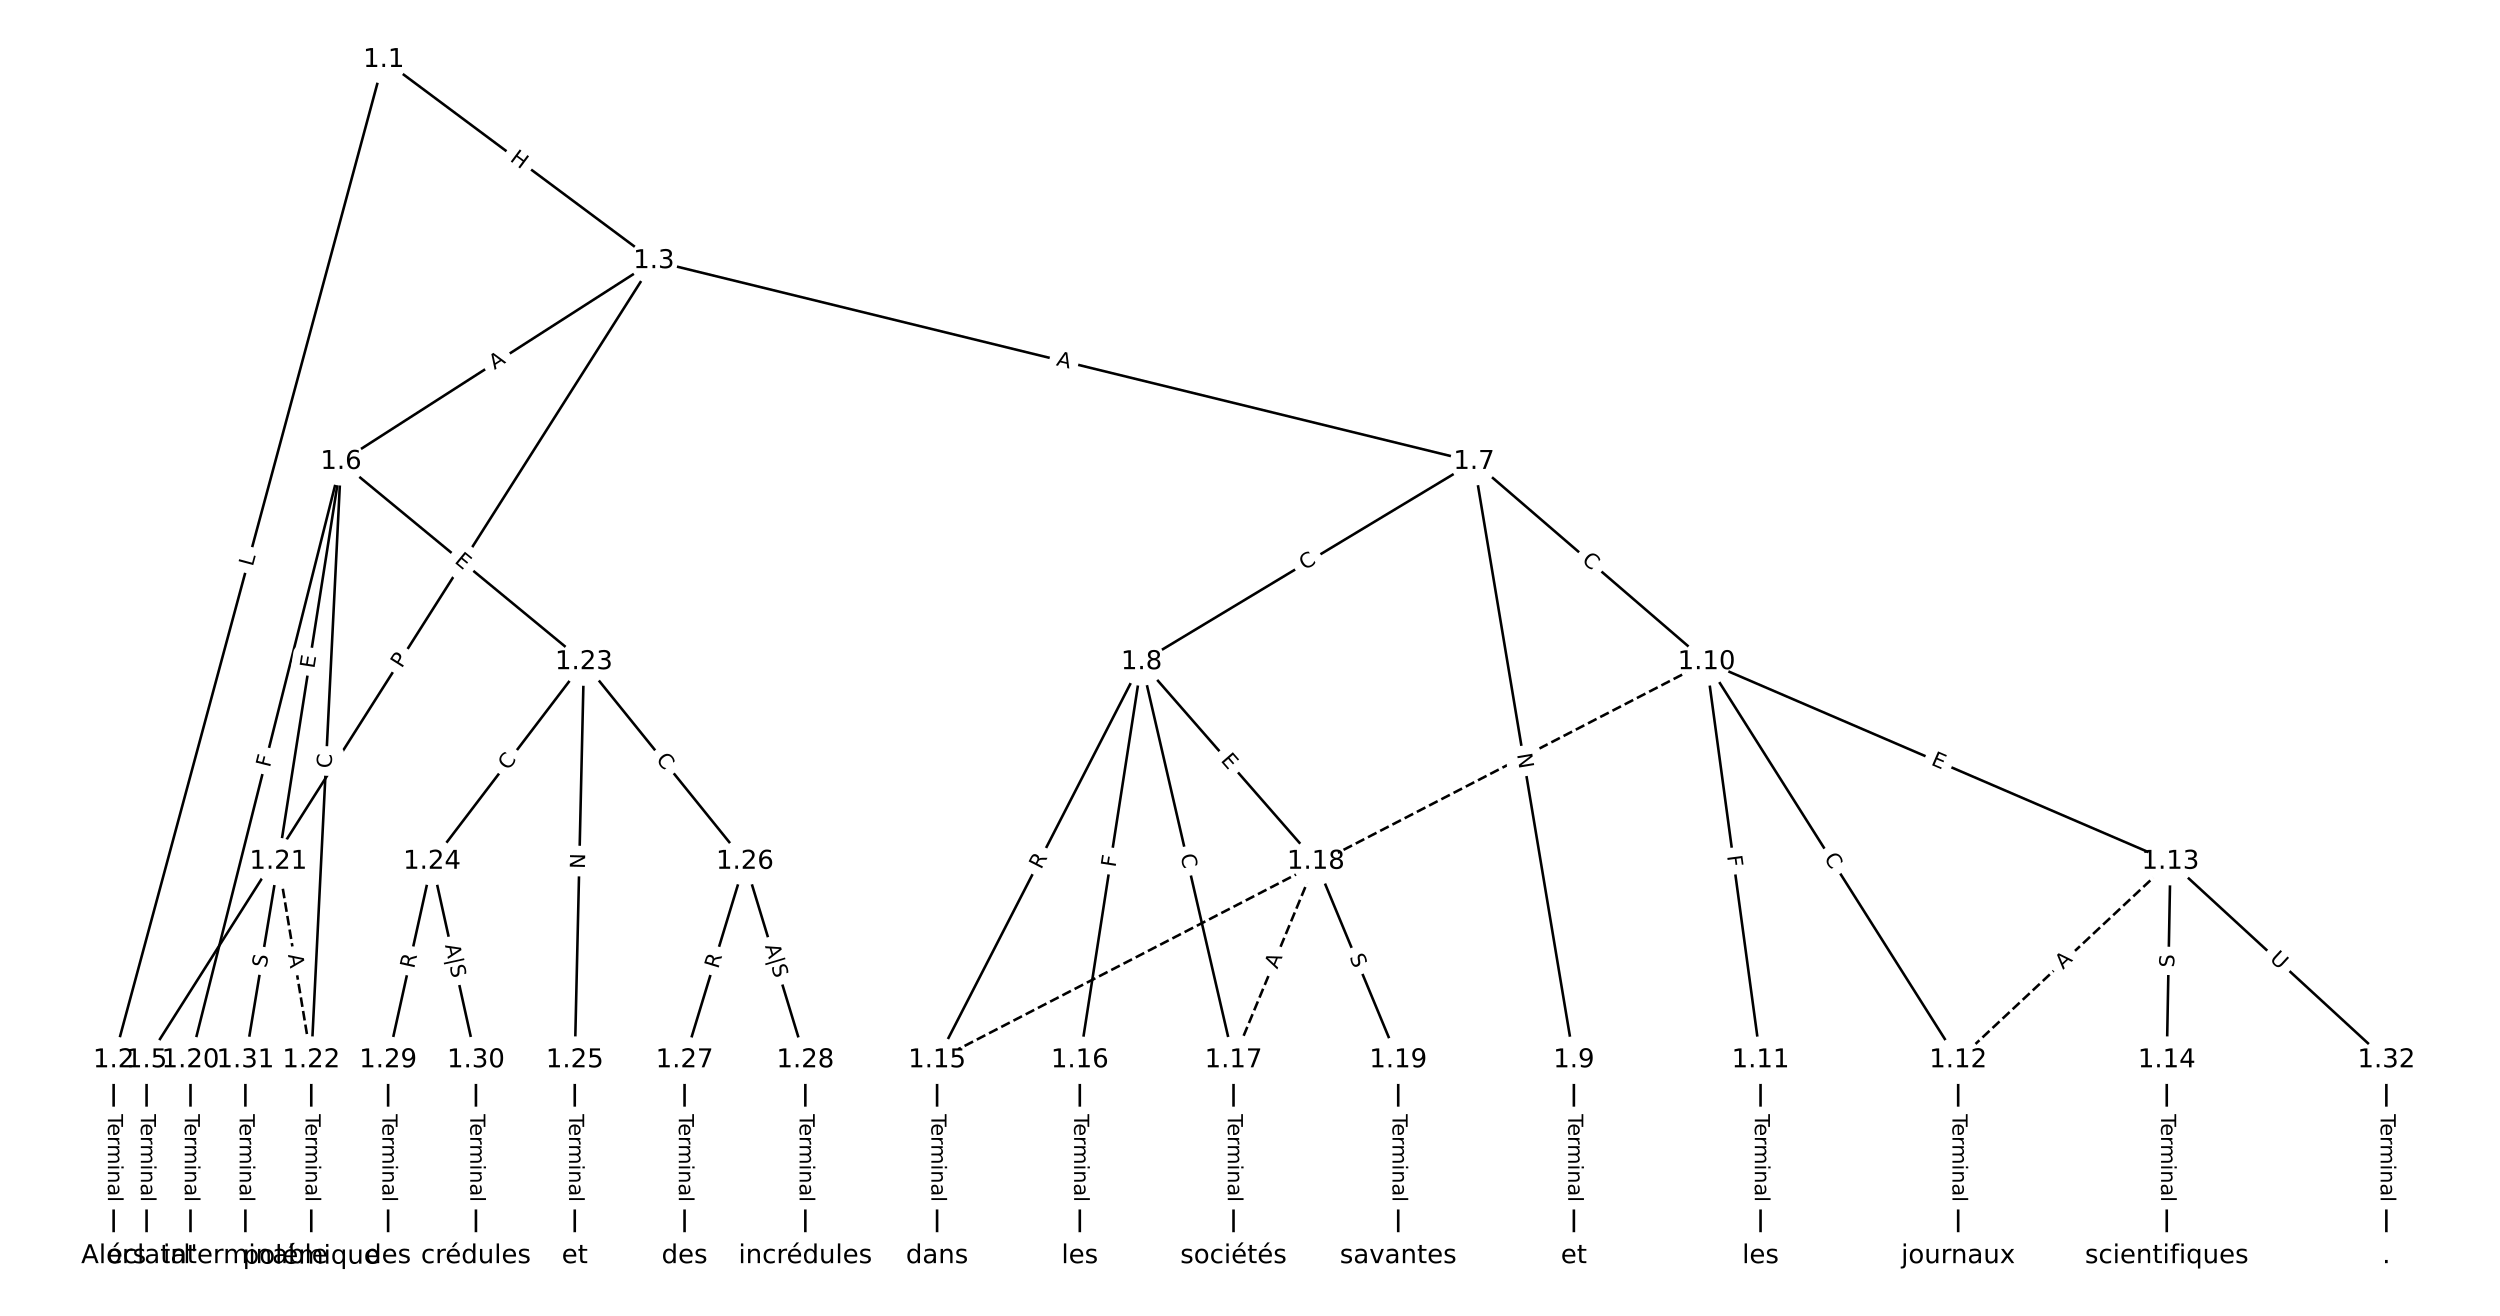 <?xml version="1.0" encoding="UTF-8"?>
<!DOCTYPE svg  PUBLIC '-//W3C//DTD SVG 1.1//EN'  'http://www.w3.org/Graphics/SVG/1.1/DTD/svg11.dtd'>
<svg width="962.67pt" height="506.67pt" version="1.1" viewBox="0 0 962.67 506.67" xmlns="http://www.w3.org/2000/svg" xmlns:xlink="http://www.w3.org/1999/xlink">
<defs>
<style type="text/css">*{stroke-linecap:butt;stroke-linejoin:round;}</style>
</defs>
<path d="m0 506.67h962.67v-506.67h-962.67z" fill="#fff"/>
<g fill="none" stroke="#000">
<path d="m147.77 23.03-104.01 385.2" clip-path="url(#a)"/>
<path d="m147.77 23.03 104.01 77.467" clip-path="url(#a)"/>
<path d="m43.758 408.23v75.404" clip-path="url(#a)"/>
<path d="m251.78 100.5-195.34 307.73" clip-path="url(#a)"/>
<path d="m251.78 100.5-120.47 77.311" clip-path="url(#a)"/>
<path d="m251.78 100.5 315.81 77.311" clip-path="url(#a)"/>
<path d="m56.441 408.23v75.404" clip-path="url(#a)"/>
<path d="m131.31 177.81-57.956 230.42" clip-path="url(#a)"/>
<path d="m131.31 177.81-24.134 153.97" clip-path="url(#a)"/>
<path d="m131.31 177.81-11.45 230.42" clip-path="url(#a)"/>
<path d="m131.31 177.81 93.54 77.116" clip-path="url(#a)"/>
<path d="m567.59 177.81-128.01 77.116" clip-path="url(#a)"/>
<path d="m567.59 177.81 38.461 230.42" clip-path="url(#a)"/>
<path d="m567.59 177.81 89.547 77.116" clip-path="url(#a)"/>
<path d="m439.58 254.92-78.742 153.31" clip-path="url(#a)"/>
<path d="m439.58 254.92-23.781 153.31" clip-path="url(#a)"/>
<path d="m439.58 254.92 35.408 153.31" clip-path="url(#a)"/>
<path d="m439.58 254.92 67.116 76.854" clip-path="url(#a)"/>
<path d="m606.05 408.23v75.404" clip-path="url(#a)"/>
<path d="m657.14 254.92 20.787 153.31" clip-path="url(#a)"/>
<path d="m657.14 254.92 96.887 153.31" clip-path="url(#a)"/>
<path d="m657.14 254.92 178.62 76.854" clip-path="url(#a)"/>
<path d="m657.14 254.92-296.3 153.31" clip-path="url(#a)" stroke-dasharray="3.7,1.6"/>
<path d="m677.93 408.23v75.404" clip-path="url(#a)"/>
<path d="m754.03 408.23v75.404" clip-path="url(#a)"/>
<path d="m835.76 331.78-81.737 76.453" clip-path="url(#a)" stroke-dasharray="3.7,1.6"/>
<path d="m835.76 331.78-1.409 76.453" clip-path="url(#a)"/>
<path d="m835.76 331.78 83.146 76.453" clip-path="url(#a)"/>
<path d="m834.35 408.23v75.404" clip-path="url(#a)"/>
<path d="m360.84 408.23v75.404" clip-path="url(#a)"/>
<path d="m415.8 408.23v75.404" clip-path="url(#a)"/>
<path d="m474.99 408.23v75.404" clip-path="url(#a)"/>
<path d="m506.7 331.78-31.708 76.453" clip-path="url(#a)" stroke-dasharray="3.7,1.6"/>
<path d="m506.7 331.78 31.708 76.453" clip-path="url(#a)"/>
<path d="m538.41 408.23v75.404" clip-path="url(#a)"/>
<path d="m73.352 408.23v75.404" clip-path="url(#a)"/>
<path d="m107.17 331.78 12.683 76.453" clip-path="url(#a)" stroke-dasharray="3.7,1.6"/>
<path d="m107.17 331.78-12.683 76.453" clip-path="url(#a)"/>
<path d="m119.86 408.23v75.404" clip-path="url(#a)"/>
<path d="m224.85 254.92-58.484 76.854" clip-path="url(#a)"/>
<path d="m224.85 254.92-3.523 153.31" clip-path="url(#a)"/>
<path d="m224.85 254.92 62.008 76.854" clip-path="url(#a)"/>
<path d="m166.36 331.78-16.911 76.453" clip-path="url(#a)"/>
<path d="m166.36 331.78 16.911 76.453" clip-path="url(#a)"/>
<path d="m221.32 408.23v75.404" clip-path="url(#a)"/>
<path d="m286.86 331.78-23.253 76.453" clip-path="url(#a)"/>
<path d="m286.86 331.78 23.253 76.453" clip-path="url(#a)"/>
<path d="m263.6 408.23v75.404" clip-path="url(#a)"/>
<path d="m310.11 408.23v75.404" clip-path="url(#a)"/>
<path d="m149.45 408.23v75.404" clip-path="url(#a)"/>
<path d="m183.27 408.23v75.404" clip-path="url(#a)"/>
<path d="m94.491 408.23v75.404" clip-path="url(#a)"/>
<path d="m918.91 408.23v75.404" clip-path="url(#a)"/>
</g>
<path d="m101.24 219.42 1.162-4.303q0.626-2.317-1.691-2.943l-7.475-2.018q-2.317-0.626-2.943 1.691l-1.162 4.303q-0.626 2.317 1.691 2.943l7.475 2.018q2.317 0.626 2.943-1.691z" clip-path="url(#a)" fill="#fff" stroke="#fff"/>
<g clip-path="url(#a)">
<g transform="translate(97.313 218.36) rotate(-74.889) scale(.08 -.08)">
<defs>
<path id="ao" d="m9.812 72.906h9.859v-64.609h35.5v-8.297h-45.359z"/>
</defs>
<use xlink:href="#ao"/>
</g>
</g>
<path d="m193.62 64.996 4.825 3.594q1.925 1.434 3.358-0.491l4.625-6.21q1.434-1.925-0.491-3.358l-4.825-3.594q-1.925-1.434-3.358 0.491l-4.625 6.21q-1.434 1.925 0.491 3.358z" clip-path="url(#a)" fill="#fff" stroke="#fff"/>
<g clip-path="url(#a)">
<g transform="translate(196.04 61.737) rotate(36.678) scale(.08 -.08)">
<defs>
<path id="ap" d="m9.812 72.906h9.859v-29.891h35.844v29.891h9.859v-72.906h-9.859v34.719h-35.844v-34.719h-9.859z"/>
</defs>
<use xlink:href="#ap"/>
</g>
</g>
<path d="m37.486 429.03v33.808q0 2.4 2.4 2.4h7.742q2.4 0 2.4-2.4v-33.808q0-2.4-2.4-2.4h-7.742q-2.4 0-2.4 2.4z" clip-path="url(#a)" fill="#fff" stroke="#fff"/>
<g clip-path="url(#a)">
<g transform="translate(41.55 429.03) rotate(90) scale(.08 -.08)">
<defs>
<path id="l" d="m-0.297 72.906h61.672v-8.312h-25.875v-64.594h-9.906v64.594h-25.891z"/>
<path id="d" d="m56.203 29.594v-4.391h-41.312q0.594-9.281 5.594-14.141t13.938-4.859q5.172 0 10.031 1.266t9.656 3.812v-8.5q-4.844-2.047-9.922-3.125t-10.297-1.078q-13.094 0-20.734 7.609-7.641 7.625-7.641 20.625 0 13.422 7.25 21.297 7.25 7.891 19.562 7.891 11.031 0 17.453-7.109 6.422-7.094 6.422-19.297zm-8.984 2.641q-0.094 7.359-4.125 11.75-4.031 4.406-10.672 4.406-7.516 0-12.031-4.25t-5.203-11.969z"/>
<path id="j" d="m41.109 46.297q-1.516 0.875-3.297 1.281-1.781 0.422-3.922 0.422-7.625 0-11.703-4.953t-4.078-14.234v-28.812h-9.031v54.688h9.031v-8.5q2.844 4.984 7.375 7.391 4.547 2.422 11.047 2.422 0.922 0 2.047-0.125 1.125-0.109 2.484-0.359z"/>
<path id="k" d="m52 44.188q3.375 6.062 8.062 8.938t11.031 2.875q8.547 0 13.188-5.984 4.641-5.969 4.641-17v-33.016h-9.031v32.719q0 7.859-2.797 11.656-2.781 3.812-8.484 3.812-6.984 0-11.047-4.641-4.047-4.625-4.047-12.641v-30.906h-9.031v32.719q0 7.906-2.781 11.688t-8.594 3.781q-6.891 0-10.953-4.656-4.047-4.656-4.047-12.625v-30.906h-9.031v54.688h9.031v-8.5q3.078 5.031 7.375 7.422t10.203 2.391q5.969 0 10.141-3.031 4.172-3.016 6.172-8.781z"/>
<path id="g" d="m9.422 54.688h8.984v-54.688h-8.984zm0 21.297h8.984v-11.391h-8.984z"/>
<path id="i" d="m54.891 33.016v-33.016h-8.984v32.719q0 7.766-3.031 11.609-3.031 3.859-9.078 3.859-7.281 0-11.484-4.641-4.203-4.625-4.203-12.641v-30.906h-9.031v54.688h9.031v-8.5q3.234 4.938 7.594 7.375 4.375 2.438 10.094 2.438 9.422 0 14.25-5.828 4.844-5.828 4.844-17.156z"/>
<path id="h" d="m34.281 27.484q-10.891 0-15.094-2.484t-4.203-8.5q0-4.781 3.156-7.594 3.156-2.797 8.562-2.797 7.484 0 12 5.297t4.516 14.078v2zm17.922 3.719v-31.203h-8.984v8.297q-3.078-4.969-7.672-7.344t-11.234-2.375q-8.391 0-13.359 4.719-4.953 4.719-4.953 12.625 0 9.219 6.172 13.906 6.188 4.688 18.438 4.688h12.609v0.891q0 6.203-4.078 9.594t-11.453 3.391q-4.688 0-9.141-1.125-4.438-1.125-8.531-3.375v8.312q4.922 1.906 9.562 2.844 4.641 0.953 9.031 0.953 11.875 0 17.734-6.156 5.859-6.141 5.859-18.641z"/>
<path id="f" d="m9.422 75.984h8.984v-75.984h-8.984z"/>
</defs>
<use xlink:href="#l"/>
<use x="44.084" xlink:href="#d"/>
<use x="105.607" xlink:href="#j"/>
<use x="144.971" xlink:href="#k"/>
<use x="242.383" xlink:href="#g"/>
<use x="270.166" xlink:href="#i"/>
<use x="333.545" xlink:href="#h"/>
<use x="394.824" xlink:href="#f"/>
</g>
</g>
<path d="m158.11 259.76 2.585-4.073q1.286-2.026-0.74-3.312l-6.537-4.149q-2.026-1.286-3.312 0.74l-2.585 4.073q-1.286 2.026 0.74 3.312l6.537 4.149q2.026 1.286 3.312-0.74z" clip-path="url(#a)" fill="#fff" stroke="#fff"/>
<g clip-path="url(#a)">
<g transform="translate(154.68 257.58) rotate(-57.594) scale(.08 -.08)">
<defs>
<path id="an" d="m19.672 64.797v-27.391h12.406q6.891 0 10.641 3.562 3.766 3.562 3.766 10.156 0 6.547-3.766 10.109-3.75 3.562-10.641 3.562zm-9.859 8.109h22.266q12.266 0 18.531-5.547 6.281-5.547 6.281-16.234 0-10.797-6.281-16.312-6.266-5.516-18.531-5.516h-12.406v-29.297h-9.859z"/>
</defs>
<use xlink:href="#an"/>
</g>
</g>
<path d="m192.63 145.91 4.606-2.956q2.02-1.296 0.724-3.316l-4.182-6.516q-1.296-2.02-3.316-0.724l-4.606 2.956q-2.02 1.296-0.724 3.316l4.182 6.516q1.296 2.02 3.316 0.724z" clip-path="url(#a)" fill="#fff" stroke="#fff"/>
<g clip-path="url(#a)">
<g transform="translate(190.43 142.49) rotate(-32.69) scale(.08 -.08)">
<defs>
<path id="o" d="m34.188 63.188-13.391-36.281h26.812zm-5.578 9.719h11.188l27.781-72.906h-10.25l-6.641 18.703h-32.859l-6.641-18.703h-10.406z"/>
</defs>
<use xlink:href="#o"/>
</g>
</g>
<path d="m405.54 144.59 5.316 1.301q2.331 0.571 2.902-1.76l1.841-7.52q0.571-2.331-1.76-2.902l-5.316-1.301q-2.331-0.571-2.902 1.76l-1.841 7.52q-0.571 2.331 1.76 2.902z" clip-path="url(#a)" fill="#fff" stroke="#fff"/>
<g clip-path="url(#a)">
<g transform="translate(406.5 140.65) rotate(13.756) scale(.08 -.08)">
<use xlink:href="#o"/>
</g>
</g>
<path d="m50.17 429.03v33.808q0 2.4 2.4 2.4h7.742q2.4 0 2.4-2.4v-33.808q0-2.4-2.4-2.4h-7.742q-2.4 0-2.4 2.4z" clip-path="url(#a)" fill="#fff" stroke="#fff"/>
<g clip-path="url(#a)">
<g transform="translate(54.233 429.03) rotate(90) scale(.08 -.08)">
<use xlink:href="#l"/>
<use x="44.084" xlink:href="#d"/>
<use x="105.607" xlink:href="#j"/>
<use x="144.971" xlink:href="#k"/>
<use x="242.383" xlink:href="#g"/>
<use x="270.166" xlink:href="#i"/>
<use x="333.545" xlink:href="#h"/>
<use x="394.824" xlink:href="#f"/>
</g>
</g>
<path d="m107.85 296.78 1.122-4.462q0.585-2.328-1.742-2.913l-7.509-1.889q-2.328-0.585-2.913 1.742l-1.122 4.462q-0.585 2.328 1.742 2.913l7.509 1.889q2.328 0.585 2.913-1.742z" clip-path="url(#a)" fill="#fff" stroke="#fff"/>
<g clip-path="url(#a)">
<g transform="translate(103.91 295.79) rotate(-75.882) scale(.08 -.08)">
<defs>
<path id="aa" d="m9.812 72.906h41.891v-8.312h-32.031v-21.484h28.906v-8.297h-28.906v-34.812h-9.859z"/>
</defs>
<use xlink:href="#aa"/>
</g>
</g>
<path d="m125.05 258.26 0.783-4.994q0.372-2.371-1.999-2.743l-7.649-1.199q-2.371-0.372-2.743 1.999l-0.783 4.994q-0.372 2.371 1.999 2.743l7.649 1.199q2.371 0.372 2.743-1.999z" clip-path="url(#a)" fill="#fff" stroke="#fff"/>
<g clip-path="url(#a)">
<g transform="translate(121.03 257.63) rotate(-81.092) scale(.08 -.08)">
<defs>
<path id="y" d="m9.812 72.906h46.094v-8.312h-36.234v-21.578h34.719v-8.297h-34.719v-26.422h37.109v-8.297h-46.969z"/>
</defs>
<use xlink:href="#y"/>
</g>
</g>
<path d="m131.71 296.12 0.277-5.579q0.119-2.397-2.278-2.516l-7.733-0.384q-2.397-0.119-2.516 2.278l-0.277 5.579q-0.119 2.397 2.278 2.516l7.733 0.384q2.397 0.119 2.516-2.278z" clip-path="url(#a)" fill="#fff" stroke="#fff"/>
<g clip-path="url(#a)">
<g transform="translate(127.65 295.92) rotate(-87.155) scale(.08 -.08)">
<defs>
<path id="p" d="m64.406 67.281v-10.391q-4.984 4.641-10.625 6.922-5.641 2.297-11.984 2.297-12.5 0-19.141-7.641t-6.641-22.094q0-14.406 6.641-22.047t19.141-7.641q6.344 0 11.984 2.297t10.625 6.938v-10.312q-5.172-3.516-10.969-5.281-5.781-1.75-12.219-1.75-16.562 0-26.094 10.125-9.516 10.141-9.516 27.672 0 17.578 9.516 27.703 9.531 10.141 26.094 10.141 6.531 0 12.312-1.734 5.797-1.734 10.875-5.203z"/>
</defs>
<use xlink:href="#p"/>
</g>
</g>
<path d="m172.14 219.6 3.9 3.216q1.852 1.527 3.378-0.325l4.925-5.974q1.527-1.852-0.325-3.378l-3.9-3.216q-1.852-1.527-3.378 0.325l-4.925 5.974q-1.527 1.852 0.325 3.378z" clip-path="url(#a)" fill="#fff" stroke="#fff"/>
<g clip-path="url(#a)">
<g transform="translate(174.72 216.46) rotate(39.503) scale(.08 -.08)">
<use xlink:href="#y"/>
</g>
</g>
<path d="m504.43 223.18 4.785-2.883q2.056-1.238 0.817-3.294l-3.995-6.632q-1.238-2.056-3.294-0.817l-4.785 2.883q-2.056 1.238-0.817 3.294l3.995 6.632q1.238 2.056 3.294 0.817z" clip-path="url(#a)" fill="#fff" stroke="#fff"/>
<g clip-path="url(#a)">
<g transform="translate(502.33 219.7) rotate(-31.066) scale(.08 -.08)">
<use xlink:href="#p"/>
</g>
</g>
<path d="m580.14 291.1 0.985 5.903q0.395 2.367 2.762 1.972l7.637-1.275q2.367-0.395 1.972-2.762l-0.985-5.903q-0.395-2.367-2.762-1.972l-7.637 1.275q-2.367 0.395-1.972 2.762z" clip-path="url(#a)" fill="#fff" stroke="#fff"/>
<g clip-path="url(#a)">
<g transform="translate(584.15 290.43) rotate(80.524) scale(.08 -.08)">
<defs>
<path id="ah" d="m9.812 72.906h13.281l32.328-60.984v60.984h9.562v-72.906h-13.281l-32.312 60.984v-60.984h-9.578z"/>
</defs>
<use xlink:href="#ah"/>
</g>
</g>
<path d="m606.16 219.3 4.233 3.645q1.819 1.566 3.385-0.252l5.052-5.867q1.566-1.819-0.252-3.385l-4.233-3.645q-1.819-1.566-3.385 0.252l-5.052 5.867q-1.566 1.819 0.252 3.385z" clip-path="url(#a)" fill="#fff" stroke="#fff"/>
<g clip-path="url(#a)">
<g transform="translate(608.81 216.22) rotate(40.734) scale(.08 -.08)">
<use xlink:href="#p"/>
</g>
</g>
<path d="m404.52 336.92 2.54-4.945q1.097-2.135-1.038-3.231l-6.887-3.537q-2.135-1.097-3.231 1.038l-2.54 4.945q-1.097 2.135 1.038 3.231l6.887 3.537q2.135 1.097 3.231-1.038z" clip-path="url(#a)" fill="#fff" stroke="#fff"/>
<g clip-path="url(#a)">
<g transform="translate(400.91 335.06) rotate(-62.814) scale(.08 -.08)">
<defs>
<path id="x" d="m44.391 34.188q3.172-1.078 6.172-4.594t6.031-9.672l10.016-19.922h-10.609l-9.312 18.703q-3.625 7.328-7.016 9.719t-9.25 2.391h-10.75v-30.812h-9.859v72.906h22.266q12.5 0 18.656-5.234 6.156-5.219 6.156-15.766 0-6.891-3.203-11.438-3.203-4.531-9.297-6.281zm-24.719 30.609v-25.875h12.406q7.125 0 10.766 3.297t3.641 9.688-3.641 9.641-10.766 3.25z"/>
</defs>
<use xlink:href="#x"/>
</g>
</g>
<path d="m433.54 334.81 0.705-4.547q0.368-2.372-2.004-2.74l-7.651-1.187q-2.372-0.368-2.74 2.004l-0.705 4.547q-0.368 2.372 2.004 2.74l7.651 1.187q2.372 0.368 2.74-2.004z" clip-path="url(#a)" fill="#fff" stroke="#fff"/>
<g clip-path="url(#a)">
<g transform="translate(429.52 334.19) rotate(-81.182) scale(.08 -.08)">
<use xlink:href="#aa"/>
</g>
</g>
<path d="m450.55 330.27 1.257 5.443q0.54 2.338 2.878 1.798l7.544-1.742q2.338-0.54 1.798-2.878l-1.257-5.443q-0.54-2.338-2.878-1.798l-7.544 1.742q-2.338 0.54-1.798 2.878z" clip-path="url(#a)" fill="#fff" stroke="#fff"/>
<g clip-path="url(#a)">
<g transform="translate(454.51 329.35) rotate(76.995) scale(.08 -.08)">
<use xlink:href="#p"/>
</g>
</g>
<path d="m466.76 295.57 3.325 3.808q1.579 1.808 3.386 0.229l5.832-5.093q1.808-1.579 0.229-3.386l-3.325-3.808q-1.579-1.808-3.386-0.229l-5.832 5.093q-1.808 1.579-0.229 3.386z" clip-path="url(#a)" fill="#fff" stroke="#fff"/>
<g clip-path="url(#a)">
<g transform="translate(469.82 292.9) rotate(48.87) scale(.08 -.08)">
<use xlink:href="#y"/>
</g>
</g>
<path d="m599.78 429.03v33.808q0 2.4 2.4 2.4h7.742q2.4 0 2.4-2.4v-33.808q0-2.4-2.4-2.4h-7.742q-2.4 0-2.4 2.4z" clip-path="url(#a)" fill="#fff" stroke="#fff"/>
<g clip-path="url(#a)">
<g transform="translate(603.85 429.03) rotate(90) scale(.08 -.08)">
<use xlink:href="#l"/>
<use x="44.084" xlink:href="#d"/>
<use x="105.607" xlink:href="#j"/>
<use x="144.971" xlink:href="#k"/>
<use x="242.383" xlink:href="#g"/>
<use x="270.166" xlink:href="#i"/>
<use x="333.545" xlink:href="#h"/>
<use x="394.824" xlink:href="#f"/>
</g>
</g>
<path d="m661.01 330.14 0.618 4.559q0.322 2.378 2.701 2.056l7.672-1.04q2.378-0.322 2.056-2.701l-0.618-4.559q-0.322-2.378-2.701-2.056l-7.672 1.04q-2.378 0.322-2.056 2.701z" clip-path="url(#a)" fill="#fff" stroke="#fff"/>
<g clip-path="url(#a)">
<g transform="translate(665.04 329.59) rotate(82.278) scale(.08 -.08)">
<use xlink:href="#aa"/>
</g>
</g>
<path d="m698.79 332.57 2.984 4.722q1.282 2.029 3.311 0.747l6.545-4.136q2.029-1.282 0.747-3.311l-2.984-4.722q-1.282-2.029-3.311-0.747l-6.545 4.136q-2.029 1.282-0.747 3.311z" clip-path="url(#a)" fill="#fff" stroke="#fff"/>
<g clip-path="url(#a)">
<g transform="translate(702.22 330.4) rotate(57.708) scale(.08 -.08)">
<use xlink:href="#p"/>
</g>
</g>
<path d="m741.65 298.11 4.643 1.998q2.205 0.949 3.153-1.256l3.06-7.112q0.949-2.205-1.256-3.153l-4.643-1.998q-2.205-0.949-3.153 1.256l-3.06 7.112q-0.949 2.205 1.256 3.153z" clip-path="url(#a)" fill="#fff" stroke="#fff"/>
<g clip-path="url(#a)">
<g transform="translate(743.26 294.38) rotate(23.28) scale(.08 -.08)">
<use xlink:href="#y"/>
</g>
</g>
<path d="m509.4 338.43 4.937-2.554q2.132-1.103 1.029-3.235l-3.558-6.877q-1.103-2.132-3.235-1.029l-4.937 2.554q-2.132 1.103-1.029 3.235l3.558 6.877q1.103 2.132 3.235 1.029z" clip-path="url(#a)" fill="#fff" stroke="#fff"/>
<g clip-path="url(#a)">
<g transform="translate(507.54 334.82) rotate(-27.358) scale(.08 -.08)">
<use xlink:href="#x"/>
</g>
</g>
<path d="m671.65 429.03v33.808q0 2.4 2.4 2.4h7.742q2.4 0 2.4-2.4v-33.808q0-2.4-2.4-2.4h-7.742q-2.4 0-2.4 2.4z" clip-path="url(#a)" fill="#fff" stroke="#fff"/>
<g clip-path="url(#a)">
<g transform="translate(675.72 429.03) rotate(90) scale(.08 -.08)">
<use xlink:href="#l"/>
<use x="44.084" xlink:href="#d"/>
<use x="105.607" xlink:href="#j"/>
<use x="144.971" xlink:href="#k"/>
<use x="242.383" xlink:href="#g"/>
<use x="270.166" xlink:href="#i"/>
<use x="333.545" xlink:href="#h"/>
<use x="394.824" xlink:href="#f"/>
</g>
</g>
<path d="m747.75 429.03v33.808q0 2.4 2.4 2.4h7.742q2.4 0 2.4-2.4v-33.808q0-2.4-2.4-2.4h-7.742q-2.4 0-2.4 2.4z" clip-path="url(#a)" fill="#fff" stroke="#fff"/>
<g clip-path="url(#a)">
<g transform="translate(751.82 429.03) rotate(90) scale(.08 -.08)">
<use xlink:href="#l"/>
<use x="44.084" xlink:href="#d"/>
<use x="105.607" xlink:href="#j"/>
<use x="144.971" xlink:href="#k"/>
<use x="242.383" xlink:href="#g"/>
<use x="270.166" xlink:href="#i"/>
<use x="333.545" xlink:href="#h"/>
<use x="394.824" xlink:href="#f"/>
</g>
</g>
<path d="m797.18 376.45 3.997-3.738q1.753-1.639 0.113-3.392l-5.289-5.654q-1.639-1.753-3.392-0.113l-3.997 3.738q-1.753 1.639-0.113 3.392l5.289 5.654q1.639 1.753 3.392 0.113z" clip-path="url(#a)" fill="#fff" stroke="#fff"/>
<g clip-path="url(#a)">
<g transform="translate(794.4 373.49) rotate(-43.087) scale(.08 -.08)">
<use xlink:href="#o"/>
</g>
</g>
<path d="m841.28 372.66 0.094-5.078q0.044-2.4-2.355-2.444l-7.741-0.143q-2.4-0.044-2.444 2.355l-0.094 5.078q-0.044 2.4 2.355 2.444l7.741 0.143q2.4 0.044 2.444-2.355z" clip-path="url(#a)" fill="#fff" stroke="#fff"/>
<g clip-path="url(#a)">
<g transform="translate(837.22 372.58) rotate(-88.944) scale(.08 -.08)">
<defs>
<path id="v" d="m53.516 70.516v-9.625q-5.609 2.688-10.594 4-4.984 1.328-9.625 1.328-8.047 0-12.422-3.125t-4.375-8.891q0-4.844 2.906-7.312 2.906-2.453 11.016-3.969l5.953-1.219q11.031-2.109 16.281-7.406t5.25-14.172q0-10.609-7.109-16.078-7.094-5.469-20.812-5.469-5.172 0-11.016 1.172-5.828 1.172-12.078 3.469v10.156q6-3.359 11.766-5.078 5.766-1.703 11.328-1.703 8.438 0 13.031 3.312 4.594 3.328 4.594 9.484 0 5.359-3.297 8.391t-10.812 4.547l-6.016 1.172q-11.031 2.188-15.969 6.875-4.922 4.688-4.922 13.047 0 9.672 6.812 15.234t18.766 5.562q5.141 0 10.453-0.938 5.328-0.922 10.891-2.766z"/>
</defs>
<use xlink:href="#v"/>
</g>
</g>
<path d="m870.94 372.64 4.31 3.963q1.767 1.625 3.391-0.142l5.241-5.699q1.625-1.767-0.142-3.391l-4.31-3.963q-1.767-1.625-3.391 0.142l-5.241 5.699q-1.625 1.767 0.142 3.391z" clip-path="url(#a)" fill="#fff" stroke="#fff"/>
<g clip-path="url(#a)">
<g transform="translate(873.69 369.65) rotate(42.599) scale(.08 -.08)">
<defs>
<path id="am" d="m8.688 72.906h9.922v-44.297q0-11.719 4.234-16.875 4.25-5.141 13.781-5.141 9.469 0 13.719 5.141 4.25 5.156 4.25 16.875v44.297h9.906v-45.516q0-14.25-7.062-21.531-7.047-7.281-20.812-7.281-13.828 0-20.891 7.281-7.047 7.281-7.047 21.531z"/>
</defs>
<use xlink:href="#am"/>
</g>
</g>
<path d="m828.08 429.03v33.808q0 2.4 2.4 2.4h7.742q2.4 0 2.4-2.4v-33.808q0-2.4-2.4-2.4h-7.742q-2.4 0-2.4 2.4z" clip-path="url(#a)" fill="#fff" stroke="#fff"/>
<g clip-path="url(#a)">
<g transform="translate(832.15 429.03) rotate(90) scale(.08 -.08)">
<use xlink:href="#l"/>
<use x="44.084" xlink:href="#d"/>
<use x="105.607" xlink:href="#j"/>
<use x="144.971" xlink:href="#k"/>
<use x="242.383" xlink:href="#g"/>
<use x="270.166" xlink:href="#i"/>
<use x="333.545" xlink:href="#h"/>
<use x="394.824" xlink:href="#f"/>
</g>
</g>
<path d="m354.57 429.03v33.808q0 2.4 2.4 2.4h7.742q2.4 0 2.4-2.4v-33.808q0-2.4-2.4-2.4h-7.742q-2.4 0-2.4 2.4z" clip-path="url(#a)" fill="#fff" stroke="#fff"/>
<g clip-path="url(#a)">
<g transform="translate(358.63 429.03) rotate(90) scale(.08 -.08)">
<use xlink:href="#l"/>
<use x="44.084" xlink:href="#d"/>
<use x="105.607" xlink:href="#j"/>
<use x="144.971" xlink:href="#k"/>
<use x="242.383" xlink:href="#g"/>
<use x="270.166" xlink:href="#i"/>
<use x="333.545" xlink:href="#h"/>
<use x="394.824" xlink:href="#f"/>
</g>
</g>
<path d="m409.53 429.03v33.808q0 2.4 2.4 2.4h7.742q2.4 0 2.4-2.4v-33.808q0-2.4-2.4-2.4h-7.742q-2.4 0-2.4 2.4z" clip-path="url(#a)" fill="#fff" stroke="#fff"/>
<g clip-path="url(#a)">
<g transform="translate(413.6 429.03) rotate(90) scale(.08 -.08)">
<use xlink:href="#l"/>
<use x="44.084" xlink:href="#d"/>
<use x="105.607" xlink:href="#j"/>
<use x="144.971" xlink:href="#k"/>
<use x="242.383" xlink:href="#g"/>
<use x="270.166" xlink:href="#i"/>
<use x="333.545" xlink:href="#h"/>
<use x="394.824" xlink:href="#f"/>
</g>
</g>
<path d="m468.72 429.03v33.808q0 2.4 2.4 2.4h7.742q2.4 0 2.4-2.4v-33.808q0-2.4-2.4-2.4h-7.742q-2.4 0-2.4 2.4z" clip-path="url(#a)" fill="#fff" stroke="#fff"/>
<g clip-path="url(#a)">
<g transform="translate(472.78 429.03) rotate(90) scale(.08 -.08)">
<use xlink:href="#l"/>
<use x="44.084" xlink:href="#d"/>
<use x="105.607" xlink:href="#j"/>
<use x="144.971" xlink:href="#k"/>
<use x="242.383" xlink:href="#g"/>
<use x="270.166" xlink:href="#i"/>
<use x="333.545" xlink:href="#h"/>
<use x="394.824" xlink:href="#f"/>
</g>
</g>
<path d="m495.59 374.94 2.096-5.055q0.919-2.217-1.298-3.136l-7.152-2.966q-2.217-0.919-3.136 1.298l-2.096 5.055q-0.919 2.217 1.298 3.136l7.152 2.966q2.217 0.919 3.136-1.298z" clip-path="url(#a)" fill="#fff" stroke="#fff"/>
<g clip-path="url(#a)">
<g transform="translate(491.84 373.38) rotate(-67.474) scale(.08 -.08)">
<use xlink:href="#o"/>
</g>
</g>
<path d="m515.79 370.06 1.946 4.691q0.919 2.217 3.136 1.298l7.152-2.966q2.217-0.919 1.298-3.136l-1.946-4.691q-0.919-2.217-3.136-1.298l-7.152 2.966q-2.217 0.919-1.298 3.136z" clip-path="url(#a)" fill="#fff" stroke="#fff"/>
<g clip-path="url(#a)">
<g transform="translate(519.54 368.51) rotate(67.474) scale(.08 -.08)">
<use xlink:href="#v"/>
</g>
</g>
<path d="m532.14 429.03v33.808q0 2.4 2.4 2.4h7.742q2.4 0 2.4-2.4v-33.808q0-2.4-2.4-2.4h-7.742q-2.4 0-2.4 2.4z" clip-path="url(#a)" fill="#fff" stroke="#fff"/>
<g clip-path="url(#a)">
<g transform="translate(536.2 429.03) rotate(90) scale(.08 -.08)">
<use xlink:href="#l"/>
<use x="44.084" xlink:href="#d"/>
<use x="105.607" xlink:href="#j"/>
<use x="144.971" xlink:href="#k"/>
<use x="242.383" xlink:href="#g"/>
<use x="270.166" xlink:href="#i"/>
<use x="333.545" xlink:href="#h"/>
<use x="394.824" xlink:href="#f"/>
</g>
</g>
<path d="m67.081 429.03v33.808q0 2.4 2.4 2.4h7.742q2.4 0 2.4-2.4v-33.808q0-2.4-2.4-2.4h-7.742q-2.4 0-2.4 2.4z" clip-path="url(#a)" fill="#fff" stroke="#fff"/>
<g clip-path="url(#a)">
<g transform="translate(71.145 429.03) rotate(90) scale(.08 -.08)">
<use xlink:href="#l"/>
<use x="44.084" xlink:href="#d"/>
<use x="105.607" xlink:href="#j"/>
<use x="144.971" xlink:href="#k"/>
<use x="242.383" xlink:href="#g"/>
<use x="270.166" xlink:href="#i"/>
<use x="333.545" xlink:href="#h"/>
<use x="394.824" xlink:href="#f"/>
</g>
</g>
<path d="m106.88 368.33 0.896 5.399q0.393 2.368 2.76 1.975l7.638-1.267q2.368-0.393 1.975-2.76l-0.896-5.399q-0.393-2.368-2.76-1.975l-7.638 1.267q-2.368 0.393-1.975 2.76z" clip-path="url(#a)" fill="#fff" stroke="#fff"/>
<g clip-path="url(#a)">
<g transform="translate(110.89 367.67) rotate(80.581) scale(.08 -.08)">
<use xlink:href="#o"/>
</g>
</g>
<path d="m106.6 373.54 0.831-5.01q0.393-2.368-1.975-2.76l-7.638-1.267q-2.368-0.393-2.76 1.975l-0.831 5.01q-0.393 2.368 1.975 2.76l7.638 1.267q2.368 0.393 2.76-1.975z" clip-path="url(#a)" fill="#fff" stroke="#fff"/>
<g clip-path="url(#a)">
<g transform="translate(102.59 372.87) rotate(-80.581) scale(.08 -.08)">
<use xlink:href="#v"/>
</g>
</g>
<path d="m113.59 429.03v33.808q0 2.4 2.4 2.4h7.742q2.4 0 2.4-2.4v-33.808q0-2.4-2.4-2.4h-7.742q-2.4 0-2.4 2.4z" clip-path="url(#a)" fill="#fff" stroke="#fff"/>
<g clip-path="url(#a)">
<g transform="translate(117.65 429.03) rotate(90) scale(.08 -.08)">
<use xlink:href="#l"/>
<use x="44.084" xlink:href="#d"/>
<use x="105.607" xlink:href="#j"/>
<use x="144.971" xlink:href="#k"/>
<use x="242.383" xlink:href="#g"/>
<use x="270.166" xlink:href="#i"/>
<use x="333.545" xlink:href="#h"/>
<use x="394.824" xlink:href="#f"/>
</g>
</g>
<path d="m198.9 299.37 3.383-4.446q1.453-1.91-0.457-3.363l-6.161-4.689q-1.91-1.453-3.363 0.457l-3.383 4.446q-1.453 1.91 0.457 3.363l6.161 4.689q1.91 1.453 3.363-0.457z" clip-path="url(#a)" fill="#fff" stroke="#fff"/>
<g clip-path="url(#a)">
<g transform="translate(195.67 296.91) rotate(-52.73) scale(.08 -.08)">
<use xlink:href="#p"/>
</g>
</g>
<path d="m229.29 334.71 0.138-5.983q0.055-2.399-2.344-2.454l-7.74-0.178q-2.399-0.055-2.454 2.344l-0.138 5.983q-0.055 2.399 2.344 2.454l7.74 0.178q2.399 0.055 2.454-2.344z" clip-path="url(#a)" fill="#fff" stroke="#fff"/>
<g clip-path="url(#a)">
<g transform="translate(225.22 334.62) rotate(-88.684) scale(.08 -.08)">
<use xlink:href="#ah"/>
</g>
</g>
<path d="m249.22 295.12 3.508 4.348q1.507 1.868 3.375 0.361l6.026-4.862q1.868-1.507 0.361-3.375l-3.508-4.348q-1.507-1.868-3.375-0.361l-6.026 4.862q-1.868 1.507-0.361 3.375z" clip-path="url(#a)" fill="#fff" stroke="#fff"/>
<g clip-path="url(#a)">
<g transform="translate(252.38 292.56) rotate(51.103) scale(.08 -.08)">
<use xlink:href="#p"/>
</g>
</g>
<path d="m163.43 374.07 1.201-5.428q0.518-2.343-1.825-2.862l-7.56-1.672q-2.343-0.518-2.862 1.825l-1.201 5.428q-0.518 2.343 1.825 2.862l7.56 1.672q2.343 0.518 2.862-1.825z" clip-path="url(#a)" fill="#fff" stroke="#fff"/>
<g clip-path="url(#a)">
<g transform="translate(159.46 373.2) rotate(-77.527) scale(.08 -.08)">
<use xlink:href="#x"/>
</g>
</g>
<path d="m167.14 364.92 2.861 12.934q0.518 2.343 2.862 1.825l7.811-1.728q2.343-0.518 1.825-2.862l-2.861-12.934q-0.518-2.343-2.862-1.825l-7.811 1.728q-2.343 0.518-1.825 2.862z" clip-path="url(#a)" fill="#fff" stroke="#fff"/>
<g clip-path="url(#a)">
<g transform="translate(171.32 363.99) rotate(77.527) scale(.08 -.08)">
<defs>
<path id="aj" d="m21 76.422v-100h-8.297v100z"/>
</defs>
<use xlink:href="#o"/>
<use x="68.408" xlink:href="#aj"/>
<use x="102.1" xlink:href="#v"/>
</g>
</g>
<path d="m215.05 429.03v33.808q0 2.4 2.4 2.4h7.742q2.4 0 2.4-2.4v-33.808q0-2.4-2.4-2.4h-7.742q-2.4 0-2.4 2.4z" clip-path="url(#a)" fill="#fff" stroke="#fff"/>
<g clip-path="url(#a)">
<g transform="translate(219.12 429.03) rotate(90) scale(.08 -.08)">
<use xlink:href="#l"/>
<use x="44.084" xlink:href="#d"/>
<use x="105.607" xlink:href="#j"/>
<use x="144.971" xlink:href="#k"/>
<use x="242.383" xlink:href="#g"/>
<use x="270.166" xlink:href="#i"/>
<use x="333.545" xlink:href="#h"/>
<use x="394.824" xlink:href="#f"/>
</g>
</g>
<path d="m280.42 374.49 1.617-5.318q0.698-2.296-1.598-2.994l-7.407-2.253q-2.296-0.698-2.994 1.598l-1.617 5.318q-0.698 2.296 1.598 2.994l7.407 2.253q2.296 0.698 2.994-1.598z" clip-path="url(#a)" fill="#fff" stroke="#fff"/>
<g clip-path="url(#a)">
<g transform="translate(276.53 373.31) rotate(-73.083) scale(.08 -.08)">
<use xlink:href="#x"/>
</g>
</g>
<path d="m290.43 365.53 3.854 12.673q0.698 2.296 2.994 1.598l7.654-2.328q2.296-0.698 1.598-2.994l-3.854-12.673q-0.698-2.296-2.994-1.598l-7.654 2.328q-2.296 0.698-1.598 2.994z" clip-path="url(#a)" fill="#fff" stroke="#fff"/>
<g clip-path="url(#a)">
<g transform="translate(294.53 364.28) rotate(73.083) scale(.08 -.08)">
<use xlink:href="#o"/>
<use x="68.408" xlink:href="#aj"/>
<use x="102.1" xlink:href="#v"/>
</g>
</g>
<path d="m257.33 429.03v33.808q0 2.4 2.4 2.4h7.742q2.4 0 2.4-2.4v-33.808q0-2.4-2.4-2.4h-7.742q-2.4 0-2.4 2.4z" clip-path="url(#a)" fill="#fff" stroke="#fff"/>
<g clip-path="url(#a)">
<g transform="translate(261.39 429.03) rotate(90) scale(.08 -.08)">
<use xlink:href="#l"/>
<use x="44.084" xlink:href="#d"/>
<use x="105.607" xlink:href="#j"/>
<use x="144.971" xlink:href="#k"/>
<use x="242.383" xlink:href="#g"/>
<use x="270.166" xlink:href="#i"/>
<use x="333.545" xlink:href="#h"/>
<use x="394.824" xlink:href="#f"/>
</g>
</g>
<path d="m303.84 429.03v33.808q0 2.4 2.4 2.4h7.742q2.4 0 2.4-2.4v-33.808q0-2.4-2.4-2.4h-7.742q-2.4 0-2.4 2.4z" clip-path="url(#a)" fill="#fff" stroke="#fff"/>
<g clip-path="url(#a)">
<g transform="translate(307.9 429.03) rotate(90) scale(.08 -.08)">
<use xlink:href="#l"/>
<use x="44.084" xlink:href="#d"/>
<use x="105.607" xlink:href="#j"/>
<use x="144.971" xlink:href="#k"/>
<use x="242.383" xlink:href="#g"/>
<use x="270.166" xlink:href="#i"/>
<use x="333.545" xlink:href="#h"/>
<use x="394.824" xlink:href="#f"/>
</g>
</g>
<path d="m143.18 429.03v33.808q0 2.4 2.4 2.4h7.742q2.4 0 2.4-2.4v-33.808q0-2.4-2.4-2.4h-7.742q-2.4 0-2.4 2.4z" clip-path="url(#a)" fill="#fff" stroke="#fff"/>
<g clip-path="url(#a)">
<g transform="translate(147.24 429.03) rotate(90) scale(.08 -.08)">
<use xlink:href="#l"/>
<use x="44.084" xlink:href="#d"/>
<use x="105.607" xlink:href="#j"/>
<use x="144.971" xlink:href="#k"/>
<use x="242.383" xlink:href="#g"/>
<use x="270.166" xlink:href="#i"/>
<use x="333.545" xlink:href="#h"/>
<use x="394.824" xlink:href="#f"/>
</g>
</g>
<path d="m177 429.03v33.808q0 2.4 2.4 2.4h7.742q2.4 0 2.4-2.4v-33.808q0-2.4-2.4-2.4h-7.742q-2.4 0-2.4 2.4z" clip-path="url(#a)" fill="#fff" stroke="#fff"/>
<g clip-path="url(#a)">
<g transform="translate(181.07 429.03) rotate(90) scale(.08 -.08)">
<use xlink:href="#l"/>
<use x="44.084" xlink:href="#d"/>
<use x="105.607" xlink:href="#j"/>
<use x="144.971" xlink:href="#k"/>
<use x="242.383" xlink:href="#g"/>
<use x="270.166" xlink:href="#i"/>
<use x="333.545" xlink:href="#h"/>
<use x="394.824" xlink:href="#f"/>
</g>
</g>
<path d="m88.22 429.03v33.808q0 2.4 2.4 2.4h7.742q2.4 0 2.4-2.4v-33.808q0-2.4-2.4-2.4h-7.742q-2.4 0-2.4 2.4z" clip-path="url(#a)" fill="#fff" stroke="#fff"/>
<g clip-path="url(#a)">
<g transform="translate(92.283 429.03) rotate(90) scale(.08 -.08)">
<use xlink:href="#l"/>
<use x="44.084" xlink:href="#d"/>
<use x="105.607" xlink:href="#j"/>
<use x="144.971" xlink:href="#k"/>
<use x="242.383" xlink:href="#g"/>
<use x="270.166" xlink:href="#i"/>
<use x="333.545" xlink:href="#h"/>
<use x="394.824" xlink:href="#f"/>
</g>
</g>
<path d="m912.64 429.03v33.808q0 2.4 2.4 2.4h7.742q2.4 0 2.4-2.4v-33.808q0-2.4-2.4-2.4h-7.742q-2.4 0-2.4 2.4z" clip-path="url(#a)" fill="#fff" stroke="#fff"/>
<g clip-path="url(#a)">
<g transform="translate(916.7 429.03) rotate(90) scale(.08 -.08)">
<use xlink:href="#l"/>
<use x="44.084" xlink:href="#d"/>
<use x="105.607" xlink:href="#j"/>
<use x="144.971" xlink:href="#k"/>
<use x="242.383" xlink:href="#g"/>
<use x="270.166" xlink:href="#i"/>
<use x="333.545" xlink:href="#h"/>
<use x="394.824" xlink:href="#f"/>
</g>
</g>
<defs>
<path id="b" d="m0 8.66c2.297 0 4.5-0.912 6.124-2.537 1.624-1.624 2.537-3.827 2.537-6.124s-0.912-4.5-2.537-6.124c-1.624-1.624-3.827-2.537-6.124-2.537s-4.5 0.912-6.124 2.537c-1.624 1.624-2.537 3.827-2.537 6.124s0.912 4.5 2.537 6.124c1.624 1.624 3.827 2.537 6.124 2.537z"/>
</defs>
<g clip-path="url(#a)" fill="#ffffff" stroke="#ffffff">
<use x="43.758" y="483.636" xlink:href="#b"/>
<use x="56.441" y="483.636" xlink:href="#b"/>
<use x="73.352" y="483.636" xlink:href="#b"/>
<use x="94.491" y="483.636" xlink:href="#b"/>
<use x="119.858" y="483.636" xlink:href="#b"/>
<use x="149.452" y="483.636" xlink:href="#b"/>
<use x="183.274" y="483.636" xlink:href="#b"/>
<use x="221.325" y="483.636" xlink:href="#b"/>
<use x="263.602" y="483.636" xlink:href="#b"/>
<use x="310.108" y="483.636" xlink:href="#b"/>
<use x="360.841" y="483.636" xlink:href="#b"/>
<use x="415.803" y="483.636" xlink:href="#b"/>
<use x="474.992" y="483.636" xlink:href="#b"/>
<use x="538.408" y="483.636" xlink:href="#b"/>
<use x="606.053" y="483.636" xlink:href="#b"/>
<use x="677.925" y="483.636" xlink:href="#b"/>
<use x="754.025" y="483.636" xlink:href="#b"/>
<use x="834.353" y="483.636" xlink:href="#b"/>
<use x="918.909" y="483.636" xlink:href="#b"/>
<use x="147.769" y="23.03" xlink:href="#b"/>
<use x="43.758" y="408.232" xlink:href="#b"/>
<use x="251.78" y="100.497" xlink:href="#b"/>
<use x="56.441" y="408.232" xlink:href="#b"/>
<use x="131.308" y="177.808" xlink:href="#b"/>
<use x="567.592" y="177.808" xlink:href="#b"/>
<use x="439.584" y="254.924" xlink:href="#b"/>
<use x="606.053" y="408.232" xlink:href="#b"/>
<use x="657.139" y="254.924" xlink:href="#b"/>
<use x="677.925" y="408.232" xlink:href="#b"/>
<use x="754.025" y="408.232" xlink:href="#b"/>
<use x="835.763" y="331.779" xlink:href="#b"/>
<use x="834.353" y="408.232" xlink:href="#b"/>
<use x="360.841" y="408.232" xlink:href="#b"/>
<use x="415.803" y="408.232" xlink:href="#b"/>
<use x="474.992" y="408.232" xlink:href="#b"/>
<use x="506.7" y="331.779" xlink:href="#b"/>
<use x="538.408" y="408.232" xlink:href="#b"/>
<use x="73.352" y="408.232" xlink:href="#b"/>
<use x="107.174" y="331.779" xlink:href="#b"/>
<use x="119.858" y="408.232" xlink:href="#b"/>
<use x="224.848" y="254.924" xlink:href="#b"/>
<use x="166.363" y="331.779" xlink:href="#b"/>
<use x="221.325" y="408.232" xlink:href="#b"/>
<use x="286.855" y="331.779" xlink:href="#b"/>
<use x="263.602" y="408.232" xlink:href="#b"/>
<use x="310.108" y="408.232" xlink:href="#b"/>
<use x="149.452" y="408.232" xlink:href="#b"/>
<use x="183.274" y="408.232" xlink:href="#b"/>
<use x="94.491" y="408.232" xlink:href="#b"/>
<use x="918.909" y="408.232" xlink:href="#b"/>
</g>
<g clip-path="url(#a)">
<g transform="translate(31.229 486.4) scale(.1 -.1)">
<defs>
<path id="z" d="m30.609 48.391q-7.219 0-11.422-5.641t-4.203-15.453 4.172-15.453q4.188-5.641 11.453-5.641 7.188 0 11.375 5.656 4.203 5.672 4.203 15.438 0 9.719-4.203 15.406-4.188 5.688-11.375 5.688zm0 7.609q11.719 0 18.406-7.625 6.703-7.609 6.703-21.078 0-13.422-6.703-21.078-6.688-7.641-18.406-7.641-11.766 0-18.438 7.641-6.656 7.656-6.656 21.078 0 13.469 6.656 21.078 6.672 7.625 18.438 7.625z"/>
<path id="n" d="m44.281 53.078v-8.5q-3.797 1.953-7.906 2.922-4.094 0.984-8.5 0.984-6.688 0-10.031-2.047t-3.344-6.156q0-3.125 2.391-4.906t9.625-3.391l3.078-0.688q9.562-2.047 13.594-5.781t4.031-10.422q0-7.625-6.031-12.078-6.031-4.438-16.578-4.438-4.391 0-9.156 0.859t-10.031 2.562v9.281q4.984-2.594 9.812-3.891 4.828-1.281 9.578-1.281 6.344 0 9.75 2.172 3.422 2.172 3.422 6.125 0 3.656-2.469 5.609-2.453 1.953-10.812 3.766l-3.125 0.734q-8.344 1.75-12.062 5.391-3.703 3.641-3.703 9.984 0 7.719 5.469 11.906 5.469 4.203 15.531 4.203 4.969 0 9.359-0.734 4.406-0.719 8.109-2.188z"/>
</defs>
<use xlink:href="#o"/>
<use x="68.408" xlink:href="#f"/>
<use x="96.191" xlink:href="#z"/>
<use x="157.373" xlink:href="#j"/>
<use x="198.486" xlink:href="#n"/>
</g>
</g>
<g clip-path="url(#a)">
<g transform="translate(41.138 486.4) scale(.1 -.1)">
<defs>
<path id="s" d="m56.203 29.594v-4.391h-41.312q0.594-9.281 5.594-14.141t13.938-4.859q5.172 0 10.031 1.266t9.656 3.812v-8.5q-4.844-2.047-9.922-3.125t-10.297-1.078q-13.094 0-20.734 7.609-7.641 7.625-7.641 20.625 0 13.422 7.25 21.297 7.25 7.891 19.562 7.891 11.031 0 17.453-7.109 6.422-7.094 6.422-19.297zm-8.984 2.641q-0.094 7.359-4.125 11.75-4.031 4.406-10.672 4.406-7.516 0-12.031-4.25t-5.203-11.969zm-8.688 47.75h9.719l-15.906-18.359h-7.484z"/>
<path id="u" d="m48.781 52.594v-8.406q-3.812 2.109-7.641 3.156t-7.734 1.047q-8.75 0-13.594-5.547-4.828-5.531-4.828-15.547t4.828-15.562q4.844-5.531 13.594-5.531 3.906 0 7.734 1.047t7.641 3.156v-8.312q-3.766-1.75-7.797-2.625-4.016-0.891-8.562-0.891-12.359 0-19.641 7.766-7.266 7.766-7.266 20.953 0 13.375 7.344 21.031 7.359 7.672 20.156 7.672 4.141 0 8.094-0.859 3.953-0.844 7.672-2.547z"/>
<path id="q" d="m18.312 70.219v-15.531h18.5v-6.984h-18.5v-29.688q0-6.688 1.828-8.594t7.453-1.906h9.219v-7.516h-9.219q-10.406 0-14.359 3.875-3.953 3.891-3.953 14.141v29.688h-6.594v6.984h6.594v15.531z"/>
</defs>
<use xlink:href="#s"/>
<use x="61.523" xlink:href="#u"/>
<use x="116.504" xlink:href="#f"/>
<use x="144.287" xlink:href="#h"/>
<use x="205.566" xlink:href="#q"/>
<use x="244.775" xlink:href="#h"/>
</g>
</g>
<g clip-path="url(#a)">
<g transform="translate(70.589 486.4) scale(.1 -.1)">
<defs>
<path id="aq" d="m17.922 72.906v-27.109h-8.297v27.109z"/>
</defs>
<use xlink:href="#f"/>
<use x="27.783" xlink:href="#aq"/>
</g>
</g>
<g clip-path="url(#a)">
<g transform="translate(62.796 486.4) scale(.1 -.1)">
<defs>
<path id="al" d="m48.688 27.297q0 9.906-4.078 15.547t-11.203 5.641q-7.141 0-11.219-5.641t-4.078-15.547 4.078-15.547 11.219-5.641q7.125 0 11.203 5.641t4.078 15.547zm-30.578 19.094q2.844 4.875 7.156 7.234 4.328 2.375 10.328 2.375 9.969 0 16.188-7.906 6.234-7.906 6.234-20.797t-6.234-20.812q-6.219-7.906-16.188-7.906-6 0-10.328 2.375-4.312 2.375-7.156 7.25v-8.203h-9.031v75.984h9.031z"/>
</defs>
<use xlink:href="#g"/>
<use x="27.783" xlink:href="#i"/>
<use x="91.162" xlink:href="#q"/>
<use x="130.371" xlink:href="#d"/>
<use x="191.895" xlink:href="#j"/>
<use x="231.258" xlink:href="#k"/>
<use x="328.67" xlink:href="#g"/>
<use x="356.453" xlink:href="#i"/>
<use x="419.832" xlink:href="#h"/>
<use x="481.111" xlink:href="#al"/>
<use x="544.588" xlink:href="#f"/>
<use x="572.371" xlink:href="#d"/>
</g>
</g>
<g clip-path="url(#a)">
<g transform="translate(93.48 486.6) scale(.1 -.1)">
<defs>
<path id="at" d="m18.109 8.203v-29h-9.031v75.484h9.031v-8.297q2.844 4.875 7.156 7.234 4.328 2.375 10.328 2.375 9.969 0 16.188-7.906 6.234-7.906 6.234-20.797t-6.234-20.812q-6.219-7.906-16.188-7.906-6 0-10.328 2.375-4.312 2.375-7.156 7.25zm30.578 19.094q0 9.906-4.078 15.547t-11.203 5.641q-7.141 0-11.219-5.641t-4.078-15.547 4.078-15.547 11.219-5.641q7.125 0 11.203 5.641t4.078 15.547z"/>
<path id="ak" d="m14.797 27.297q0-9.906 4.078-15.547t11.203-5.641 11.219 5.641q4.109 5.641 4.109 15.547t-4.109 15.547q-4.094 5.641-11.219 5.641t-11.203-5.641-4.078-15.547zm30.609-19.094q-2.828-4.875-7.156-7.25-4.312-2.375-10.375-2.375-9.906 0-16.141 7.906-6.219 7.922-6.219 20.812t6.219 20.797q6.234 7.906 16.141 7.906 6.062 0 10.375-2.375 4.328-2.359 7.156-7.234v8.297h8.984v-75.484h-8.984z"/>
<path id="t" d="m8.5 21.578v33.109h8.984v-32.766q0-7.766 3.016-11.656 3.031-3.875 9.094-3.875 7.266 0 11.484 4.641 4.234 4.641 4.234 12.656v31h8.984v-54.688h-8.984v8.406q-3.266-4.984-7.594-7.406-4.312-2.422-10.031-2.422-9.422 0-14.312 5.859-4.875 5.859-4.875 17.141z"/>
</defs>
<use xlink:href="#at"/>
<use x="63.477" xlink:href="#z"/>
<use x="124.658" xlink:href="#f"/>
<use x="152.441" xlink:href="#s"/>
<use x="213.965" xlink:href="#k"/>
<use x="311.377" xlink:href="#g"/>
<use x="339.16" xlink:href="#ak"/>
<use x="402.637" xlink:href="#t"/>
<use x="466.016" xlink:href="#d"/>
</g>
</g>
<g clip-path="url(#a)">
<g transform="translate(140.6 486.4) scale(.1 -.1)">
<defs>
<path id="w" d="m45.406 46.391v29.594h8.984v-75.984h-8.984v8.203q-2.828-4.875-7.156-7.25-4.312-2.375-10.375-2.375-9.906 0-16.141 7.906-6.219 7.922-6.219 20.812t6.219 20.797q6.234 7.906 16.141 7.906 6.062 0 10.375-2.375 4.328-2.359 7.156-7.234zm-30.609-19.094q0-9.906 4.078-15.547t11.203-5.641 11.219 5.641q4.109 5.641 4.109 15.547t-4.109 15.547q-4.094 5.641-11.219 5.641t-11.203-5.641-4.078-15.547z"/>
</defs>
<use xlink:href="#w"/>
<use x="63.477" xlink:href="#d"/>
<use x="125" xlink:href="#n"/>
</g>
</g>
<g clip-path="url(#a)">
<g transform="translate(162.09 486.4) scale(.1 -.1)">
<use xlink:href="#u"/>
<use x="54.98" xlink:href="#j"/>
<use x="93.844" xlink:href="#s"/>
<use x="155.367" xlink:href="#w"/>
<use x="218.844" xlink:href="#t"/>
<use x="282.223" xlink:href="#f"/>
<use x="310.006" xlink:href="#d"/>
<use x="371.529" xlink:href="#n"/>
</g>
</g>
<g clip-path="url(#a)">
<g transform="translate(216.29 486.4) scale(.1 -.1)">
<use xlink:href="#d"/>
<use x="61.523" xlink:href="#q"/>
</g>
</g>
<g clip-path="url(#a)">
<g transform="translate(254.75 486.4) scale(.1 -.1)">
<use xlink:href="#w"/>
<use x="63.477" xlink:href="#d"/>
<use x="125" xlink:href="#n"/>
</g>
</g>
<g clip-path="url(#a)">
<g transform="translate(284.37 486.4) scale(.1 -.1)">
<use xlink:href="#g"/>
<use x="27.783" xlink:href="#i"/>
<use x="91.162" xlink:href="#u"/>
<use x="146.143" xlink:href="#j"/>
<use x="185.006" xlink:href="#s"/>
<use x="246.529" xlink:href="#w"/>
<use x="310.006" xlink:href="#t"/>
<use x="373.385" xlink:href="#f"/>
<use x="401.168" xlink:href="#d"/>
<use x="462.691" xlink:href="#n"/>
</g>
</g>
<g clip-path="url(#a)">
<g transform="translate(348.83 486.4) scale(.1 -.1)">
<use xlink:href="#w"/>
<use x="63.477" xlink:href="#h"/>
<use x="124.756" xlink:href="#i"/>
<use x="188.135" xlink:href="#n"/>
</g>
</g>
<g clip-path="url(#a)">
<g transform="translate(408.73 486.4) scale(.1 -.1)">
<use xlink:href="#f"/>
<use x="27.783" xlink:href="#d"/>
<use x="89.307" xlink:href="#n"/>
</g>
</g>
<g clip-path="url(#a)">
<g transform="translate(454.47 486.4) scale(.1 -.1)">
<use xlink:href="#n"/>
<use x="52.1" xlink:href="#z"/>
<use x="113.281" xlink:href="#u"/>
<use x="168.262" xlink:href="#g"/>
<use x="196.045" xlink:href="#s"/>
<use x="257.568" xlink:href="#q"/>
<use x="296.777" xlink:href="#s"/>
<use x="358.301" xlink:href="#n"/>
</g>
</g>
<g clip-path="url(#a)">
<g transform="translate(515.91 486.4) scale(.1 -.1)">
<defs>
<path id="as" d="m2.984 54.688h9.516l17.094-45.891 17.094 45.891h9.516l-20.516-54.688h-12.203z"/>
</defs>
<use xlink:href="#n"/>
<use x="52.1" xlink:href="#h"/>
<use x="113.379" xlink:href="#as"/>
<use x="172.559" xlink:href="#h"/>
<use x="233.838" xlink:href="#i"/>
<use x="297.217" xlink:href="#q"/>
<use x="336.426" xlink:href="#d"/>
<use x="397.949" xlink:href="#n"/>
</g>
</g>
<g clip-path="url(#a)">
<g transform="translate(601.02 486.4) scale(.1 -.1)">
<use xlink:href="#d"/>
<use x="61.523" xlink:href="#q"/>
</g>
</g>
<g clip-path="url(#a)">
<g transform="translate(670.86 486.4) scale(.1 -.1)">
<use xlink:href="#f"/>
<use x="27.783" xlink:href="#d"/>
<use x="89.307" xlink:href="#n"/>
</g>
</g>
<g clip-path="url(#a)">
<g transform="translate(732.08 486.4) scale(.1 -.1)">
<defs>
<path id="au" d="m9.422 54.688h8.984v-55.672q0-10.438-3.984-15.125-3.969-4.688-12.812-4.688h-3.422v7.609h2.406q5.125 0 6.969 2.375 1.859 2.359 1.859 9.828zm0 21.297h8.984v-11.391h-8.984z"/>
<path id="ar" d="m54.891 54.688-19.781-26.609 20.797-28.078h-10.594l-15.922 21.484-15.906-21.484h-10.609l21.25 28.609-19.438 26.078h10.594l14.5-19.484 14.5 19.484z"/>
</defs>
<use xlink:href="#au"/>
<use x="27.783" xlink:href="#z"/>
<use x="88.965" xlink:href="#t"/>
<use x="152.344" xlink:href="#j"/>
<use x="191.707" xlink:href="#i"/>
<use x="255.086" xlink:href="#h"/>
<use x="316.365" xlink:href="#t"/>
<use x="379.744" xlink:href="#ar"/>
</g>
</g>
<g clip-path="url(#a)">
<g transform="translate(802.84 486.4) scale(.1 -.1)">
<defs>
<path id="av" d="m37.109 75.984v-7.484h-8.594q-4.828 0-6.719-1.953-1.875-1.953-1.875-7.031v-4.828h14.797v-6.984h-14.797v-47.703h-9.031v47.703h-8.594v6.984h8.594v3.812q0 9.125 4.25 13.297 4.25 4.188 13.469 4.188z"/>
</defs>
<use xlink:href="#n"/>
<use x="52.1" xlink:href="#u"/>
<use x="107.08" xlink:href="#g"/>
<use x="134.863" xlink:href="#d"/>
<use x="196.387" xlink:href="#i"/>
<use x="259.766" xlink:href="#q"/>
<use x="298.975" xlink:href="#g"/>
<use x="326.758" xlink:href="#av"/>
<use x="361.963" xlink:href="#g"/>
<use x="389.746" xlink:href="#ak"/>
<use x="453.223" xlink:href="#t"/>
<use x="516.602" xlink:href="#d"/>
<use x="578.125" xlink:href="#n"/>
</g>
</g>
<g clip-path="url(#a)">
<g transform="translate(917.32 486.4) scale(.1 -.1)">
<defs>
<path id="e" d="m10.688 12.406h10.312v-12.406h-10.312z"/>
</defs>
<use xlink:href="#e"/>
</g>
</g>
<g clip-path="url(#a)">
<g transform="translate(139.82 25.79) scale(.1 -.1)">
<defs>
<path id="c" d="m12.406 8.297h16.109v55.625l-17.531-3.516v8.984l17.438 3.516h9.859v-64.609h16.109v-8.297h-41.984z"/>
</defs>
<use xlink:href="#c"/>
<use x="63.623" xlink:href="#e"/>
<use x="95.41" xlink:href="#c"/>
</g>
</g>
<g clip-path="url(#a)">
<g transform="translate(35.806 410.99) scale(.1 -.1)">
<defs>
<path id="m" d="m19.188 8.297h34.422v-8.297h-46.281v8.297q5.609 5.812 15.297 15.594 9.703 9.797 12.188 12.641 4.734 5.312 6.609 9 1.891 3.688 1.891 7.25 0 5.812-4.078 9.469-4.078 3.672-10.625 3.672-4.641 0-9.797-1.609-5.141-1.609-11-4.891v9.969q5.953 2.391 11.125 3.609 5.188 1.219 9.484 1.219 11.328 0 18.062-5.672 6.734-5.656 6.734-15.125 0-4.5-1.688-8.531-1.672-4.016-6.125-9.484-1.219-1.422-7.766-8.188-6.531-6.766-18.453-18.922z"/>
</defs>
<use xlink:href="#c"/>
<use x="63.623" xlink:href="#e"/>
<use x="95.41" xlink:href="#m"/>
</g>
</g>
<g clip-path="url(#a)">
<g transform="translate(243.83 103.26) scale(.1 -.1)">
<defs>
<path id="r" d="m40.578 39.312q7.078-1.516 11.047-6.312 3.984-4.781 3.984-11.812 0-10.781-7.422-16.703-7.422-5.906-21.094-5.906-4.578 0-9.438 0.906t-10.031 2.719v9.516q4.094-2.391 8.969-3.609 4.891-1.219 10.219-1.219 9.266 0 14.125 3.656t4.859 10.641q0 6.453-4.516 10.078-4.516 3.641-12.562 3.641h-8.5v8.109h8.891q7.266 0 11.125 2.906t3.859 8.375q0 5.609-3.984 8.609-3.969 3.016-11.391 3.016-4.062 0-8.703-0.891-4.641-0.875-10.203-2.719v8.781q5.625 1.562 10.531 2.344t9.25 0.781q11.234 0 17.766-5.109 6.547-5.094 6.547-13.781 0-6.062-3.469-10.234t-9.859-5.781z"/>
</defs>
<use xlink:href="#c"/>
<use x="63.623" xlink:href="#e"/>
<use x="95.41" xlink:href="#r"/>
</g>
</g>
<g clip-path="url(#a)">
<g transform="translate(48.489 410.99) scale(.1 -.1)">
<defs>
<path id="af" d="m10.797 72.906h38.719v-8.312h-29.688v-17.859q2.141 0.734 4.281 1.094 2.156 0.359 4.312 0.359 12.203 0 19.328-6.688 7.141-6.688 7.141-18.109 0-11.766-7.328-18.297-7.328-6.516-20.656-6.516-4.594 0-9.359 0.781-4.75 0.781-9.828 2.344v9.922q4.391-2.391 9.078-3.562t9.906-1.172q8.453 0 13.375 4.438 4.938 4.438 4.938 12.062 0 7.609-4.938 12.047-4.922 4.453-13.375 4.453-3.953 0-7.891-0.875-3.922-0.875-8.016-2.734z"/>
</defs>
<use xlink:href="#c"/>
<use x="63.623" xlink:href="#e"/>
<use x="95.41" xlink:href="#af"/>
</g>
</g>
<g clip-path="url(#a)">
<g transform="translate(123.36 180.57) scale(.1 -.1)">
<defs>
<path id="ae" d="m33.016 40.375q-6.641 0-10.531-4.547-3.875-4.531-3.875-12.438 0-7.859 3.875-12.438 3.891-4.562 10.531-4.562t10.516 4.562q3.875 4.578 3.875 12.438 0 7.906-3.875 12.438-3.875 4.547-10.516 4.547zm19.578 30.922v-8.984q-3.719 1.75-7.5 2.672-3.781 0.938-7.5 0.938-9.766 0-14.922-6.594-5.141-6.594-5.875-19.922 2.875 4.25 7.219 6.516 4.359 2.266 9.578 2.266 10.984 0 17.359-6.672 6.375-6.656 6.375-18.125 0-11.234-6.641-18.031-6.641-6.781-17.672-6.781-12.656 0-19.344 9.688-6.688 9.703-6.688 28.109 0 17.281 8.203 27.562t22.016 10.281q3.719 0 7.5-0.734t7.891-2.188z"/>
</defs>
<use xlink:href="#c"/>
<use x="63.623" xlink:href="#e"/>
<use x="95.41" xlink:href="#ae"/>
</g>
</g>
<g clip-path="url(#a)">
<g transform="translate(559.64 180.57) scale(.1 -.1)">
<defs>
<path id="ad" d="m8.203 72.906h46.875v-4.203l-26.469-68.703h-10.297l24.906 64.594h-35.016z"/>
</defs>
<use xlink:href="#c"/>
<use x="63.623" xlink:href="#e"/>
<use x="95.41" xlink:href="#ad"/>
</g>
</g>
<g clip-path="url(#a)">
<g transform="translate(431.63 257.68) scale(.1 -.1)">
<defs>
<path id="ac" d="m31.781 34.625q-7.031 0-11.062-3.766-4.016-3.766-4.016-10.344 0-6.594 4.016-10.359 4.031-3.766 11.062-3.766t11.078 3.781q4.062 3.797 4.062 10.344 0 6.578-4.031 10.344-4.016 3.766-11.109 3.766zm-9.859 4.188q-6.344 1.562-9.891 5.906-3.531 4.359-3.531 10.609 0 8.734 6.219 13.812 6.234 5.078 17.062 5.078 10.891 0 17.094-5.078t6.203-13.812q0-6.25-3.547-10.609-3.531-4.344-9.828-5.906 7.125-1.656 11.094-6.5 3.984-4.828 3.984-11.797 0-10.609-6.469-16.281-6.469-5.656-18.531-5.656-12.047 0-18.531 5.656-6.469 5.672-6.469 16.281 0 6.969 4 11.797 4.016 4.844 11.141 6.5zm-3.609 15.578q0-5.656 3.531-8.828 3.547-3.172 9.938-3.172 6.359 0 9.938 3.172 3.594 3.172 3.594 8.828 0 5.672-3.594 8.844-3.578 3.172-9.938 3.172-6.391 0-9.938-3.172-3.531-3.172-3.531-8.844z"/>
</defs>
<use xlink:href="#c"/>
<use x="63.623" xlink:href="#e"/>
<use x="95.41" xlink:href="#ac"/>
</g>
</g>
<g clip-path="url(#a)">
<g transform="translate(598.1 410.99) scale(.1 -.1)">
<defs>
<path id="ab" d="m10.984 1.516v8.984q3.719-1.766 7.516-2.688 3.812-0.922 7.484-0.922 9.766 0 14.906 6.562 5.156 6.562 5.891 19.953-2.828-4.203-7.188-6.453-4.344-2.25-9.609-2.25-10.938 0-17.312 6.609-6.375 6.625-6.375 18.109 0 11.219 6.641 18 6.641 6.797 17.672 6.797 12.656 0 19.312-9.703 6.672-9.688 6.672-28.141 0-17.234-8.188-27.516-8.172-10.281-21.984-10.281-3.719 0-7.531 0.734-3.797 0.734-7.906 2.203zm19.625 30.906q6.641 0 10.516 4.531 3.891 4.547 3.891 12.469 0 7.859-3.891 12.422-3.875 4.562-10.516 4.562t-10.516-4.562-3.875-12.422q0-7.922 3.875-12.469 3.875-4.531 10.516-4.531z"/>
</defs>
<use xlink:href="#c"/>
<use x="63.623" xlink:href="#e"/>
<use x="95.41" xlink:href="#ab"/>
</g>
</g>
<g clip-path="url(#a)">
<g transform="translate(646.01 257.68) scale(.1 -.1)">
<defs>
<path id="ag" d="m31.781 66.406q-7.609 0-11.453-7.5-3.828-7.484-3.828-22.531 0-14.984 3.828-22.484 3.844-7.5 11.453-7.5 7.672 0 11.5 7.5 3.844 7.5 3.844 22.484 0 15.047-3.844 22.531-3.828 7.5-11.5 7.5zm0 7.812q12.266 0 18.734-9.703 6.469-9.688 6.469-28.141 0-18.406-6.469-28.109-6.469-9.688-18.734-9.688-12.25 0-18.719 9.688-6.469 9.703-6.469 28.109 0 18.453 6.469 28.141 6.469 9.703 18.719 9.703z"/>
</defs>
<use xlink:href="#c"/>
<use x="63.623" xlink:href="#e"/>
<use x="95.41" xlink:href="#c"/>
<use x="159.033" xlink:href="#ag"/>
</g>
</g>
<g clip-path="url(#a)">
<g transform="translate(666.79 410.99) scale(.1 -.1)">
<use xlink:href="#c"/>
<use x="63.623" xlink:href="#e"/>
<use x="95.41" xlink:href="#c"/>
<use x="159.033" xlink:href="#c"/>
</g>
</g>
<g clip-path="url(#a)">
<g transform="translate(742.89 410.99) scale(.1 -.1)">
<use xlink:href="#c"/>
<use x="63.623" xlink:href="#e"/>
<use x="95.41" xlink:href="#c"/>
<use x="159.033" xlink:href="#m"/>
</g>
</g>
<g clip-path="url(#a)">
<g transform="translate(824.63 334.54) scale(.1 -.1)">
<use xlink:href="#c"/>
<use x="63.623" xlink:href="#e"/>
<use x="95.41" xlink:href="#c"/>
<use x="159.033" xlink:href="#r"/>
</g>
</g>
<g clip-path="url(#a)">
<g transform="translate(823.22 410.99) scale(.1 -.1)">
<defs>
<path id="ai" d="m37.797 64.312-24.906-38.922h24.906zm-2.594 8.594h12.406v-47.516h10.406v-8.203h-10.406v-17.188h-9.812v17.188h-32.906v9.516z"/>
</defs>
<use xlink:href="#c"/>
<use x="63.623" xlink:href="#e"/>
<use x="95.41" xlink:href="#c"/>
<use x="159.033" xlink:href="#ai"/>
</g>
</g>
<g clip-path="url(#a)">
<g transform="translate(349.71 410.99) scale(.1 -.1)">
<use xlink:href="#c"/>
<use x="63.623" xlink:href="#e"/>
<use x="95.41" xlink:href="#c"/>
<use x="159.033" xlink:href="#af"/>
</g>
</g>
<g clip-path="url(#a)">
<g transform="translate(404.67 410.99) scale(.1 -.1)">
<use xlink:href="#c"/>
<use x="63.623" xlink:href="#e"/>
<use x="95.41" xlink:href="#c"/>
<use x="159.033" xlink:href="#ae"/>
</g>
</g>
<g clip-path="url(#a)">
<g transform="translate(463.86 410.99) scale(.1 -.1)">
<use xlink:href="#c"/>
<use x="63.623" xlink:href="#e"/>
<use x="95.41" xlink:href="#c"/>
<use x="159.033" xlink:href="#ad"/>
</g>
</g>
<g clip-path="url(#a)">
<g transform="translate(495.57 334.54) scale(.1 -.1)">
<use xlink:href="#c"/>
<use x="63.623" xlink:href="#e"/>
<use x="95.41" xlink:href="#c"/>
<use x="159.033" xlink:href="#ac"/>
</g>
</g>
<g clip-path="url(#a)">
<g transform="translate(527.28 410.99) scale(.1 -.1)">
<use xlink:href="#c"/>
<use x="63.623" xlink:href="#e"/>
<use x="95.41" xlink:href="#c"/>
<use x="159.033" xlink:href="#ab"/>
</g>
</g>
<g clip-path="url(#a)">
<g transform="translate(62.219 410.99) scale(.1 -.1)">
<use xlink:href="#c"/>
<use x="63.623" xlink:href="#e"/>
<use x="95.41" xlink:href="#m"/>
<use x="159.033" xlink:href="#ag"/>
</g>
</g>
<g clip-path="url(#a)">
<g transform="translate(96.042 334.54) scale(.1 -.1)">
<use xlink:href="#c"/>
<use x="63.623" xlink:href="#e"/>
<use x="95.41" xlink:href="#m"/>
<use x="159.033" xlink:href="#c"/>
</g>
</g>
<g clip-path="url(#a)">
<g transform="translate(108.72 410.99) scale(.1 -.1)">
<use xlink:href="#c"/>
<use x="63.623" xlink:href="#e"/>
<use x="95.41" xlink:href="#m"/>
<use x="159.033" xlink:href="#m"/>
</g>
</g>
<g clip-path="url(#a)">
<g transform="translate(213.71 257.68) scale(.1 -.1)">
<use xlink:href="#c"/>
<use x="63.623" xlink:href="#e"/>
<use x="95.41" xlink:href="#m"/>
<use x="159.033" xlink:href="#r"/>
</g>
</g>
<g clip-path="url(#a)">
<g transform="translate(155.23 334.54) scale(.1 -.1)">
<use xlink:href="#c"/>
<use x="63.623" xlink:href="#e"/>
<use x="95.41" xlink:href="#m"/>
<use x="159.033" xlink:href="#ai"/>
</g>
</g>
<g clip-path="url(#a)">
<g transform="translate(210.19 410.99) scale(.1 -.1)">
<use xlink:href="#c"/>
<use x="63.623" xlink:href="#e"/>
<use x="95.41" xlink:href="#m"/>
<use x="159.033" xlink:href="#af"/>
</g>
</g>
<g clip-path="url(#a)">
<g transform="translate(275.72 334.54) scale(.1 -.1)">
<use xlink:href="#c"/>
<use x="63.623" xlink:href="#e"/>
<use x="95.41" xlink:href="#m"/>
<use x="159.033" xlink:href="#ae"/>
</g>
</g>
<g clip-path="url(#a)">
<g transform="translate(252.47 410.99) scale(.1 -.1)">
<use xlink:href="#c"/>
<use x="63.623" xlink:href="#e"/>
<use x="95.41" xlink:href="#m"/>
<use x="159.033" xlink:href="#ad"/>
</g>
</g>
<g clip-path="url(#a)">
<g transform="translate(298.98 410.99) scale(.1 -.1)">
<use xlink:href="#c"/>
<use x="63.623" xlink:href="#e"/>
<use x="95.41" xlink:href="#m"/>
<use x="159.033" xlink:href="#ac"/>
</g>
</g>
<g clip-path="url(#a)">
<g transform="translate(138.32 410.99) scale(.1 -.1)">
<use xlink:href="#c"/>
<use x="63.623" xlink:href="#e"/>
<use x="95.41" xlink:href="#m"/>
<use x="159.033" xlink:href="#ab"/>
</g>
</g>
<g clip-path="url(#a)">
<g transform="translate(172.14 410.99) scale(.1 -.1)">
<use xlink:href="#c"/>
<use x="63.623" xlink:href="#e"/>
<use x="95.41" xlink:href="#r"/>
<use x="159.033" xlink:href="#ag"/>
</g>
</g>
<g clip-path="url(#a)">
<g transform="translate(83.358 410.99) scale(.1 -.1)">
<use xlink:href="#c"/>
<use x="63.623" xlink:href="#e"/>
<use x="95.41" xlink:href="#r"/>
<use x="159.033" xlink:href="#c"/>
</g>
</g>
<g clip-path="url(#a)">
<g transform="translate(907.78 410.99) scale(.1 -.1)">
<use xlink:href="#c"/>
<use x="63.623" xlink:href="#e"/>
<use x="95.41" xlink:href="#r"/>
<use x="159.033" xlink:href="#m"/>
</g>
</g>
<defs>
<clipPath id="a">
<rect width="962.67" height="506.67"/>
</clipPath>
</defs>
</svg>

